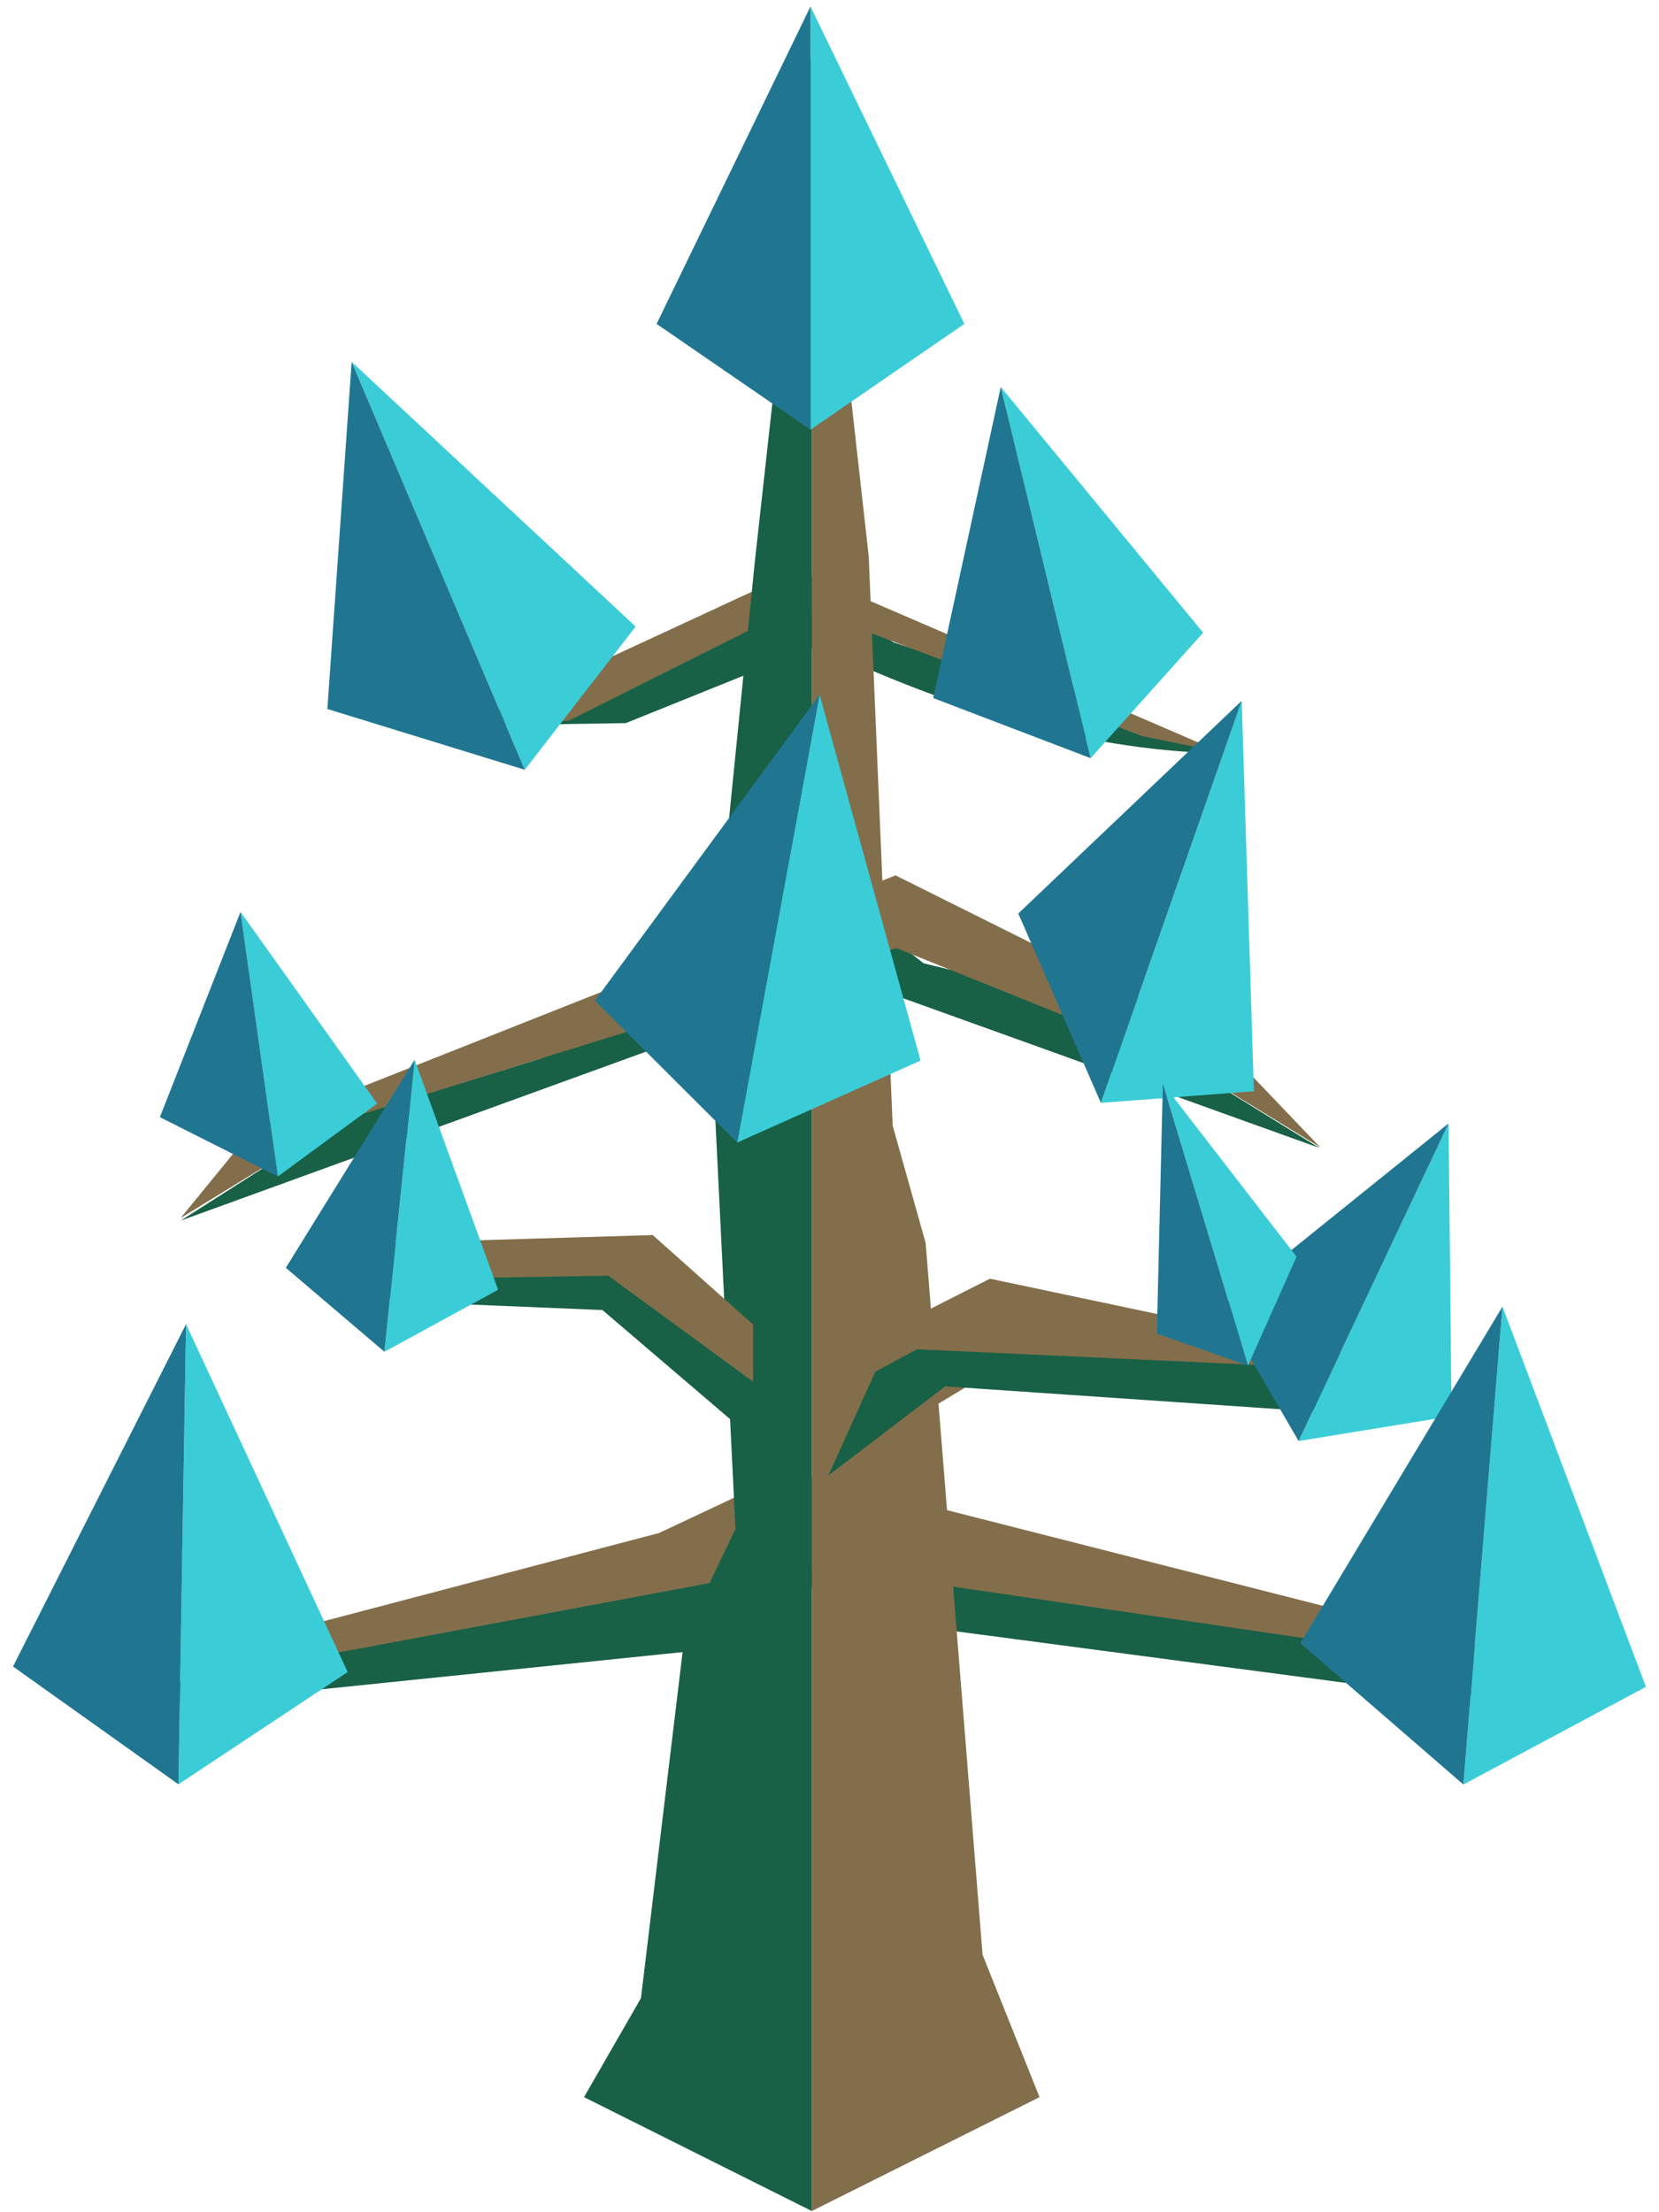 <?xml version="1.0" encoding="UTF-8" standalone="no"?><!DOCTYPE svg PUBLIC "-//W3C//DTD SVG 1.1//EN" "http://www.w3.org/Graphics/SVG/1.1/DTD/svg11.dtd"><svg width="100%" height="100%" viewBox="0 0 123 164" version="1.1" xmlns="http://www.w3.org/2000/svg" xmlns:xlink="http://www.w3.org/1999/xlink" xml:space="preserve" xmlns:serif="http://www.serif.com/" style="fill-rule:evenodd;clip-rule:evenodd;stroke-linejoin:round;stroke-miterlimit:1.414;"><g id="Tree_other04"><g><g><path d="M97.823,85.102l-17.468,-10.777l-11.882,-2.916l-5.485,-4.269l-22.904,11.338l-15.146,4.661l-11.545,7.352l49.468,-17.962l34.962,12.573Z" style="fill:#186046;"/><path d="M89.726,76.521l8.169,8.546l-10.104,-6.188l-21.339,-8.595l-41.382,12.862l-11.677,7.15l5.324,-6.509l47.679,-18.892l23.33,11.626Z" style="fill:#836e4b;"/></g><g><path d="M11.72,126.481l2.638,-3.028l35.743,-6.408l8.765,-6.302l25.781,8.247l31.484,4.694l-7.559,2.237l-41.751,-5.521l-6.691,-2.686l-9.046,4.712l-39.364,4.055Z" style="fill:#186046;"/><path d="M13.393,124.438l12.665,-2.111l33.697,-6.304l46.627,6.844l9.861,0.804l-57.552,-14.651l-9.819,4.625l-33.574,8.83l-1.905,1.963Z" style="fill:#836e4b;"/></g><g><path d="M34.605,53.789l14.041,-4.194l10.289,-6.76l7.312,4.787l13.789,4.481l10.299,3.749c-10.488,-0.3 -20.269,-3.5 -29.743,-7.967l-14.196,5.722l-11.791,0.182Z" style="fill:#186046;"/><path d="M34.457,53.733l7.716,-0.309l17.031,-8.531l25.483,9.679l5.825,1.192l-31.308,-13.502l-24.747,11.471Z" style="fill:#836e4b;"/></g></g><g><path d="M64.407,41.236l1.778,42.217l2.444,8.693l4.221,52.769l4.222,10.554l-16.886,8.443l0,-160.418l4.221,37.742Z" style="fill:#836e4b;"/><g><path d="M61.246,109.096l13.783,-8.331l21.855,0.823l3.67,3.32l-0.616,-4.507l-26.543,-5.607l-10.893,5.521l-1.256,8.781Z" style="fill:#836e4b;"/><path d="M61.413,109.386l3.482,-7.691l3.078,-1.667l29.001,1.335l3.113,1.381l0.348,2.105l-30.357,-2.073l-8.665,6.61Z" style="fill:#186046;"/></g><path d="M60.186,3.494l0,160.418l-16.886,-8.443l4.221,-7.337l3.24,-26.926l3.768,-7.857l-1.894,-38.535l3.329,-33.181l4.222,-38.139Z" style="fill:#186046;"/><g><path d="M55.836,102.416l-11.603,-7.645l-16.577,0.084l-3.846,-2.559l24.584,-0.737l7.442,6.635l0,4.222Z" style="fill:#836e4b;"/><path d="M56.552,107.276l-0.674,-4.811l-10.78,-7.893l-17.388,0.292l-3.801,-2.364l2.789,3.446l4.417,0.61l13.551,0.563l11.886,10.157Z" style="fill:#186046;"/></g></g><g><g><path d="M60.09,0.483l11.408,23.53l-11.408,7.843l0,-31.373Z" style="fill:#3acdd7;"/><path d="M60.09,0.483l-11.409,23.53l11.409,7.843l0,-31.373Z" style="fill:#207691;"/></g><g><path d="M74.198,28.688l15.004,18.215l-8.341,9.303l-6.663,-27.518Z" style="fill:#3acdd7;"/><path d="M74.198,28.688l-5.009,23.061l11.672,4.457l-6.663,-27.518Z" style="fill:#207691;"/></g><g><path d="M26.072,26.826l21.054,19.625l-8.219,10.615l-12.835,-30.24Z" style="fill:#3acdd7;"/><path d="M26.072,26.826l-1.801,25.735l14.636,4.505l-12.835,-30.24Z" style="fill:#207691;"/></g><g><path d="M60.765,51.504l7.488,27.121l-13.6,6.077l6.112,-33.198Z" style="fill:#3acdd7;"/><path d="M60.765,51.504l-16.656,22.676l10.544,10.522l6.112,-33.198Z" style="fill:#207691;"/></g><g><path d="M92.061,51.955l0.904,28.941l-11.344,0.864l10.44,-29.805Z" style="fill:#3acdd7;"/><path d="M92.061,51.955l-16.564,15.767l6.124,14.038l10.44,-29.805Z" style="fill:#207691;"/></g><g><path d="M17.833,67.603l10.126,14.207l-7.362,5.41l-2.764,-19.617Z" style="fill:#3acdd7;"/><path d="M17.833,67.603l-5.98,15.218l8.744,4.399l-2.764,-19.617Z" style="fill:#207691;"/></g><g><path d="M30.739,78.568l6.192,17.047l-8.43,4.597l2.238,-21.644Z" style="fill:#3acdd7;"/><path d="M30.739,78.568l-9.549,15.419l7.311,6.225l2.238,-21.644Z" style="fill:#207691;"/></g><g><path d="M13.794,98.163l11.983,25.792l-12.547,8.324l0.564,-34.116Z" style="fill:#3acdd7;"/><path d="M13.794,98.163l-12.829,25.382l12.265,8.734l0.564,-34.116Z" style="fill:#207691;"/></g><g><path d="M107.398,83.286l0.224,21.698l-11.34,1.844l11.116,-23.542Z" style="fill:#3acdd7;"/><path d="M107.398,83.286l-16.898,13.614l5.782,9.928l11.116,-23.542Z" style="fill:#207691;"/></g><g><path d="M111.395,96.866l10.637,28.185l-13.537,7.242l2.9,-35.427Z" style="fill:#3acdd7;"/><path d="M111.395,96.866l-14.986,24.955l12.086,10.472l2.9,-35.427Z" style="fill:#207691;"/></g><g><path d="M86.214,80.328l9.913,12.834l-3.6,8.079l-6.313,-20.913Z" style="fill:#3acdd7;"/><path d="M86.214,80.328l-0.443,18.535l6.756,2.378l-6.313,-20.913Z" style="fill:#207691;"/></g></g></g></svg>